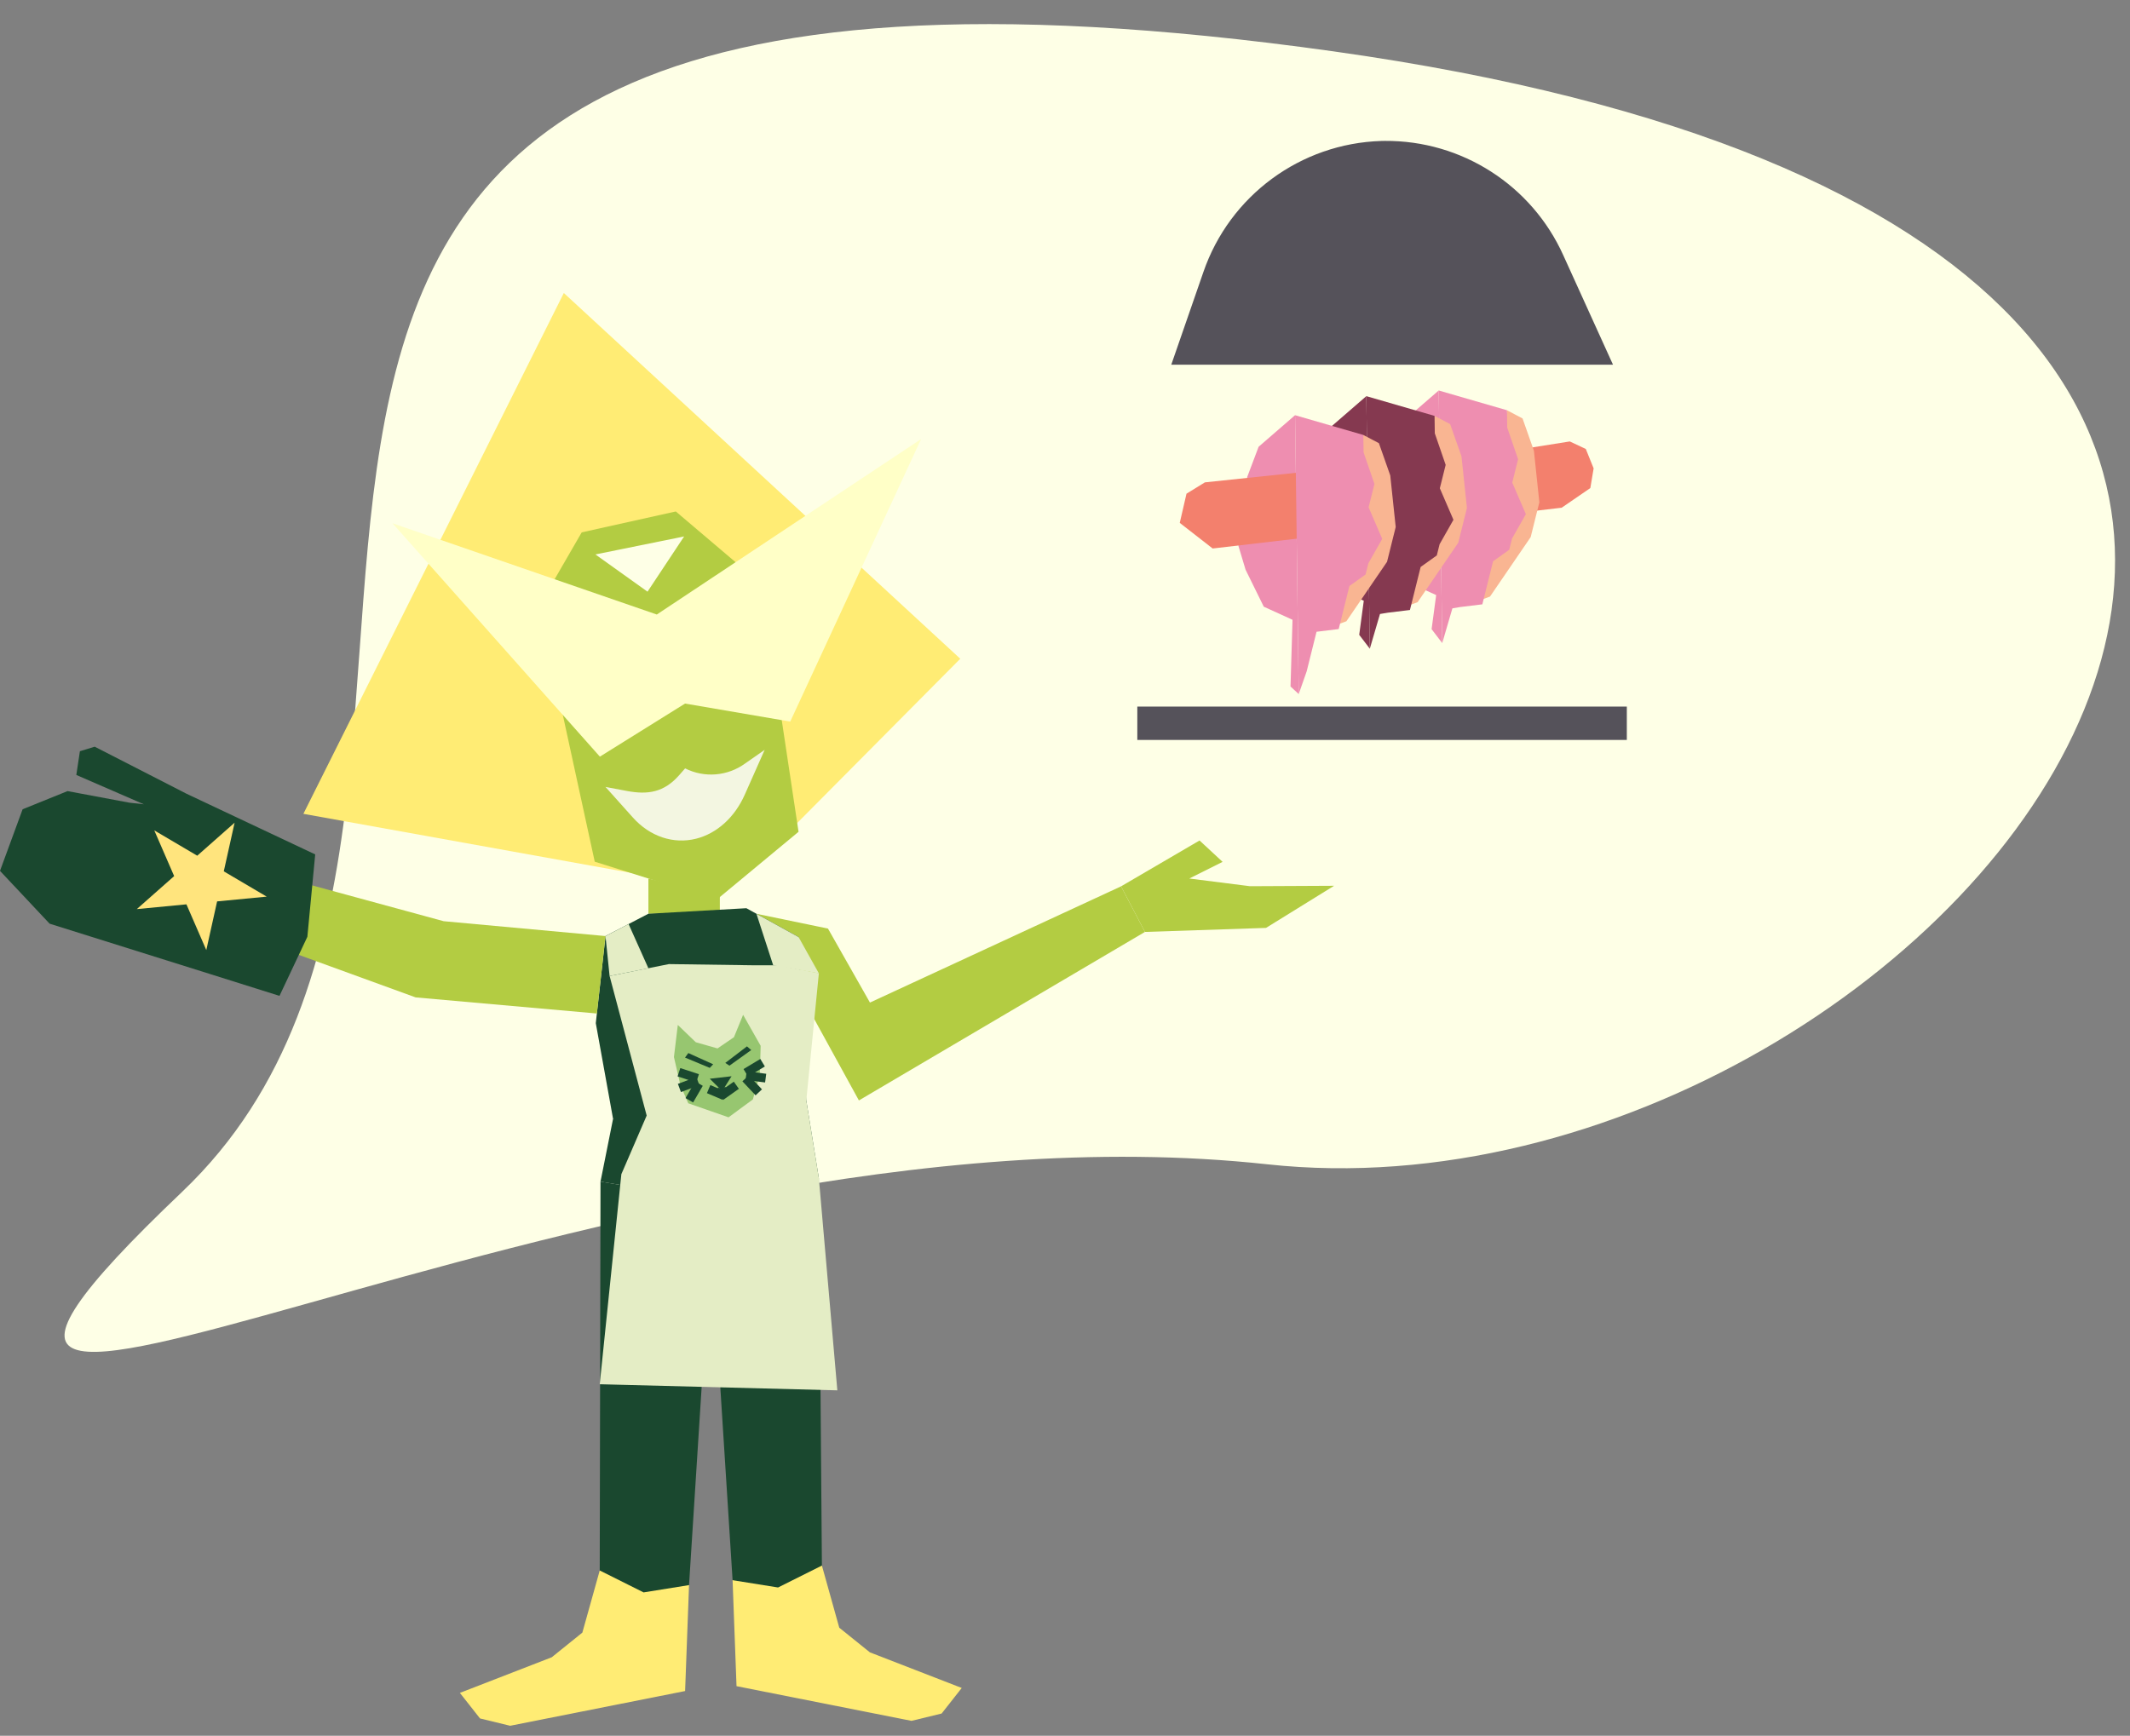 <?xml version="1.0" encoding="UTF-8"?><svg id="Layer_1" xmlns="http://www.w3.org/2000/svg" viewBox="0 0 715.01 582.8"><rect x="0" y="0" width="715.01" height="582.8" fill="#808080" stroke="none"/><defs><style>.cls-1{fill:none;stroke:#1a482f;stroke-miterlimit:10;stroke-width:2.94px;}.cls-2{fill:#f3f6e1;}.cls-2,.cls-3,.cls-4,.cls-5,.cls-6,.cls-7,.cls-8,.cls-9,.cls-10,.cls-11,.cls-12,.cls-13,.cls-14,.cls-15{stroke-width:0px;}.cls-3{fill:#f9b592;}.cls-4{fill:#55525a;}.cls-5{fill:#1a482f;}.cls-6{fill:#b3cc42;}.cls-7{fill:#97c670;}.cls-8{fill:#853950;}.cls-9{fill:#ee8eb0;}.cls-10{fill:#f3806d;}.cls-11{fill:#ffe47d;}.cls-12{fill:#ffffc7;}.cls-13{fill:#ffec74;}.cls-14{fill:#e4edc5;}.cls-15{fill:#feffe6;}</style></defs><path id="Path_157" class="cls-15" d="m61.14,400.16C205.17,263.18-25.48-49.14,447.51,17.23c472.99,66.36,206.65,398.59-22.12,373.69s-508.27,146.23-364.25,9.25Z"/><path id="Path_1" class="cls-6" d="m384.34,312.9l40.64-1.35,22.85-14.14-28.24.14-20.37-2.58,11.19-5.59-7.74-7.18-26.35,15.4,8.02,15.29Z"/><path id="Path_2" class="cls-6" d="m253.93,306.81l34.39,62.67,96.02-56.58-8.02-15.3-84.29,39.02-14.09-24.84-24.01-4.97Z"/><path id="Path_3" class="cls-13" d="m189.27,98.38l-87.43,174.87,116.77,21.04,39.56-8.45,64.18-64.66-133.08-122.8Z"/><path id="Path_4" class="cls-6" d="m199.65,289.33l-18.67-85.84,14.29-24.74,31.59-7.02,28.68,24.35,12.52,83.2-27.55,22.85-40.87-12.81Z"/><path id="Path_5" class="cls-12" d="m220.48,206.33l-88.72-30.64,69.61,78.36,28.59-17.82,35.31,6.05,43.93-94.86-88.72,58.91Z"/><path id="Path_6" class="cls-2" d="m203.26,264.22l7.16,1.35c7.02,1.32,12.49.53,17.65-5.39l1.91-2.19c6.49,3.27,14.26,2.63,20.14-1.64l6.57-4.59-6.69,15.07c-3.38,7.61-9.35,13.01-16.32,14.77-7.61,1.92-15.53-.73-21.25-7.13l-9.17-10.25Z"/><path id="Path_7" class="cls-15" d="m199.87,186.16l29.78-6.04-12.29,18.54-17.49-12.5Z"/><path id="Path_8" class="cls-6" d="m217.66,294.97v11.84h23.98v-5.92l-23.98-5.92Z"/><path id="Path_9" class="cls-5" d="m203.26,314.29l-3.26,29.25,5.79,32.09,64.84-6.16-2.58-54.87-17.5-9.66-32.9,1.86-14.4,7.48Z"/><path id="Path_10" class="cls-5" d="m220.48,369.48l-14.68,6.16-4.22,21.1,28.4,4.8,8.63,15.93h9.59l20.91-8.44,5.76-13.43-4.22-26.11h-50.16Z"/><path id="Path_11" class="cls-5" d="m201.58,396.74l-.26,130.54,9.54,20.72,20.44-15.81,7.31-114.73-8.63-15.93-28.4-4.8Z"/><path id="Path_12" class="cls-13" d="m229.98,567.78l-58.73,11.66-10.12-2.46-6.75-8.58,30.83-11.96,10.28-8.28,5.83-20.86,14.72,7.36,15.26-2.45-1.32,35.59Z"/><path id="Path_13" class="cls-5" d="m274.87,395.59l1.03,130.06-9.54,20.72-20.44-15.81-7.31-114.73,8.63-15.93,27.63-4.31Z"/><path id="Path_14" class="cls-13" d="m247.24,566.14l58.73,11.65,10.12-2.46,6.75-8.58-30.83-11.96-10.28-8.28-5.83-20.86-14.72,7.36-15.26-2.45,1.32,35.59Z"/><path id="Path_15" class="cls-14" d="m203.26,314.29l1.37,13.42,13.02-2.62-6.64-14.83-7.75,4.03Z"/><path id="Path_16" class="cls-14" d="m268.06,314.61l6.81,12.18-15.32-2.68-5.62-17.29,14.13,7.8Z"/><path id="Path_17" class="cls-14" d="m204.64,327.71l12.44,46.85-8.5,19.68-7.26,70.53,79.76,2.05-6.2-71.24-4.22-26.11,4.22-42.69-13.8-2.68h-8.15l-28.4-.4-19.89,4Z"/><path id="Path_18" class="cls-6" d="m200.37,340.29l2.89-26-54.33-4.99-55.11-15.01-3.98,22.51,49.67,18.08,60.86,5.41Z"/><path id="Path_19" class="cls-5" d="m103.18,314.53l-9.36,19.84-23.55-7.41-53.62-16.83L0,292.4l7.59-20.68,15.08-6.1,20.83,3.9,4.78.52-22.66-9.84,1.2-7.97,4.97-1.52,30.85,15.81,43.17,20.36-2.63,27.64Z"/><path id="Path_20" class="cls-11" d="m89.54,301.05l-16.66,1.6-3.63,16.34-6.67-15.35-16.66,1.6,12.54-11.08-6.67-15.35,14.42,8.5,12.54-11.08-3.63,16.33,14.42,8.5Z"/><path id="Path_21" class="cls-7" d="m252.74,369.13l-8.18,6.02-13.52-4.71-2.63-6.07-2.18-9.46,1.3-10.78,6.03,5.81,7.3,2.08,5.51-3.76,3.08-7.52,5.89,10.4-.27,9.7-2.34,8.29Z"/><path id="Path_22" class="cls-5" d="m231.06,353.57l8.34,3.77-1.14,1.21-8.31-3.46,1.12-1.52Z"/><path id="Path_23" class="cls-5" d="m250.74,351.33l-7.27,5.55,1.39.93,7.32-5.25-1.43-1.23Z"/><path id="Path_24" class="cls-1" d="m242.41,365.7l-.63,1.64-3.9-1.66"/><path id="Path_25" class="cls-1" d="m242.24,365.72l.98,1.46,3.96-2.8"/><path id="Path_26" class="cls-5" d="m238.26,362.19l7.31-.83-3.14,4.97-4.17-4.14Z"/><line id="Line_1" class="cls-1" x1="234.16" y1="362.06" x2="227.91" y2="360.01"/><line id="Line_2" class="cls-1" x1="234.27" y1="362.99" x2="228.07" y2="365.29"/><line id="Line_3" class="cls-1" x1="234.64" y1="363.84" x2="231.4" y2="369.42"/><line id="Line_4" class="cls-1" x1="250.35" y1="360.21" x2="255.99" y2="356.81"/><line id="Line_5" class="cls-1" x1="250.46" y1="361.14" x2="257.02" y2="361.99"/><line id="Line_6" class="cls-1" x1="250.29" y1="362.06" x2="254.71" y2="366.76"/><path id="Path_27" class="cls-9" d="m484.13,215.91l-3.56-4.66,1.53-11.45-9.65-4.4-6.11-12.42-2.4-8,2.97-23.18,3.81-10.09,12.24-10.61"/><path id="Path_28" class="cls-9" d="m435.96,233.03l-2.75-2.53.67-22.4-9.65-4.4-6.11-12.42-2.4-8,2.97-23.18,3.81-10.09,12.24-10.61"/><path id="Path_29" class="cls-10" d="m404.48,161.95l-6.19,3.81-2.26,9.8,11.04,8.6,117.16-13.69,9.62-6.6,1.11-6.61-2.63-6.51-5.37-2.53-15.9,2.53-106.61,11.21Z"/><path id="Path_30" class="cls-3" d="m505.86,137.74l5.24,2.76,3.81,10.83,1.83,17.32-2.91,11.68-13.65,19.97-4.51,1.65,10.2-64.21Z"/><path id="Path_31" class="cls-9" d="m482.96,131.11l22.91,6.63.08,5.85,3.65,10.6-1.96,7.85,4.57,10.59-4.65,8.2-.94,3.76-5.42,3.87-3.6,14.45-7.44.91-2.61.43-3.42,11.67-.76-53.25-.41-31.55Z"/><path id="Path_32" class="cls-3" d="m481.55,139.63l5.24,2.76,3.81,10.83,1.83,17.32-2.91,11.68-13.65,19.97-4.51,1.65,10.2-64.22Z"/><path id="Path_33" class="cls-8" d="m459.83,217.81l-3.56-4.66,1.53-11.44-9.65-4.4-6.11-12.42-2.4-8,2.97-23.18,3.81-10.09,12.24-10.61"/><path id="Path_34" class="cls-8" d="m458.65,133.01l22.91,6.63.08,5.85,3.65,10.6-1.96,7.85,4.57,10.59-4.65,8.2-.94,3.76-5.42,3.87-3.6,14.45-7.44.91-2.61.43-3.42,11.67-.76-53.25-.41-31.55Z"/><path id="Path_35" class="cls-3" d="m457.64,146.04l5.24,2.76,3.81,10.83,1.83,17.32-2.91,11.68-13.65,19.97-4.51,1.65,10.2-64.22Z"/><path id="Path_36" class="cls-9" d="m434.74,139.41l22.91,6.63.08,5.85,3.65,10.6-1.96,7.85,4.57,10.59-4.65,8.2-.94,3.76-5.42,3.87-3.6,14.45-7.44.91-3.31,13.29-2.67,7.62-.81-62.07-.41-31.55Z"/><rect id="Rectangle_45" class="cls-4" x="381.78" y="237.24" width="164.32" height="11.2"/><path id="Path_37" class="cls-4" d="m393.18,122.45h148.28l-16.68-36.73c-10.61-23.54-34.1-38.6-59.92-38.41-.39,0-.78.01-1.17.02-27.12.83-50.9,18.35-59.73,44.01l-10.78,31.11Z"/></svg>